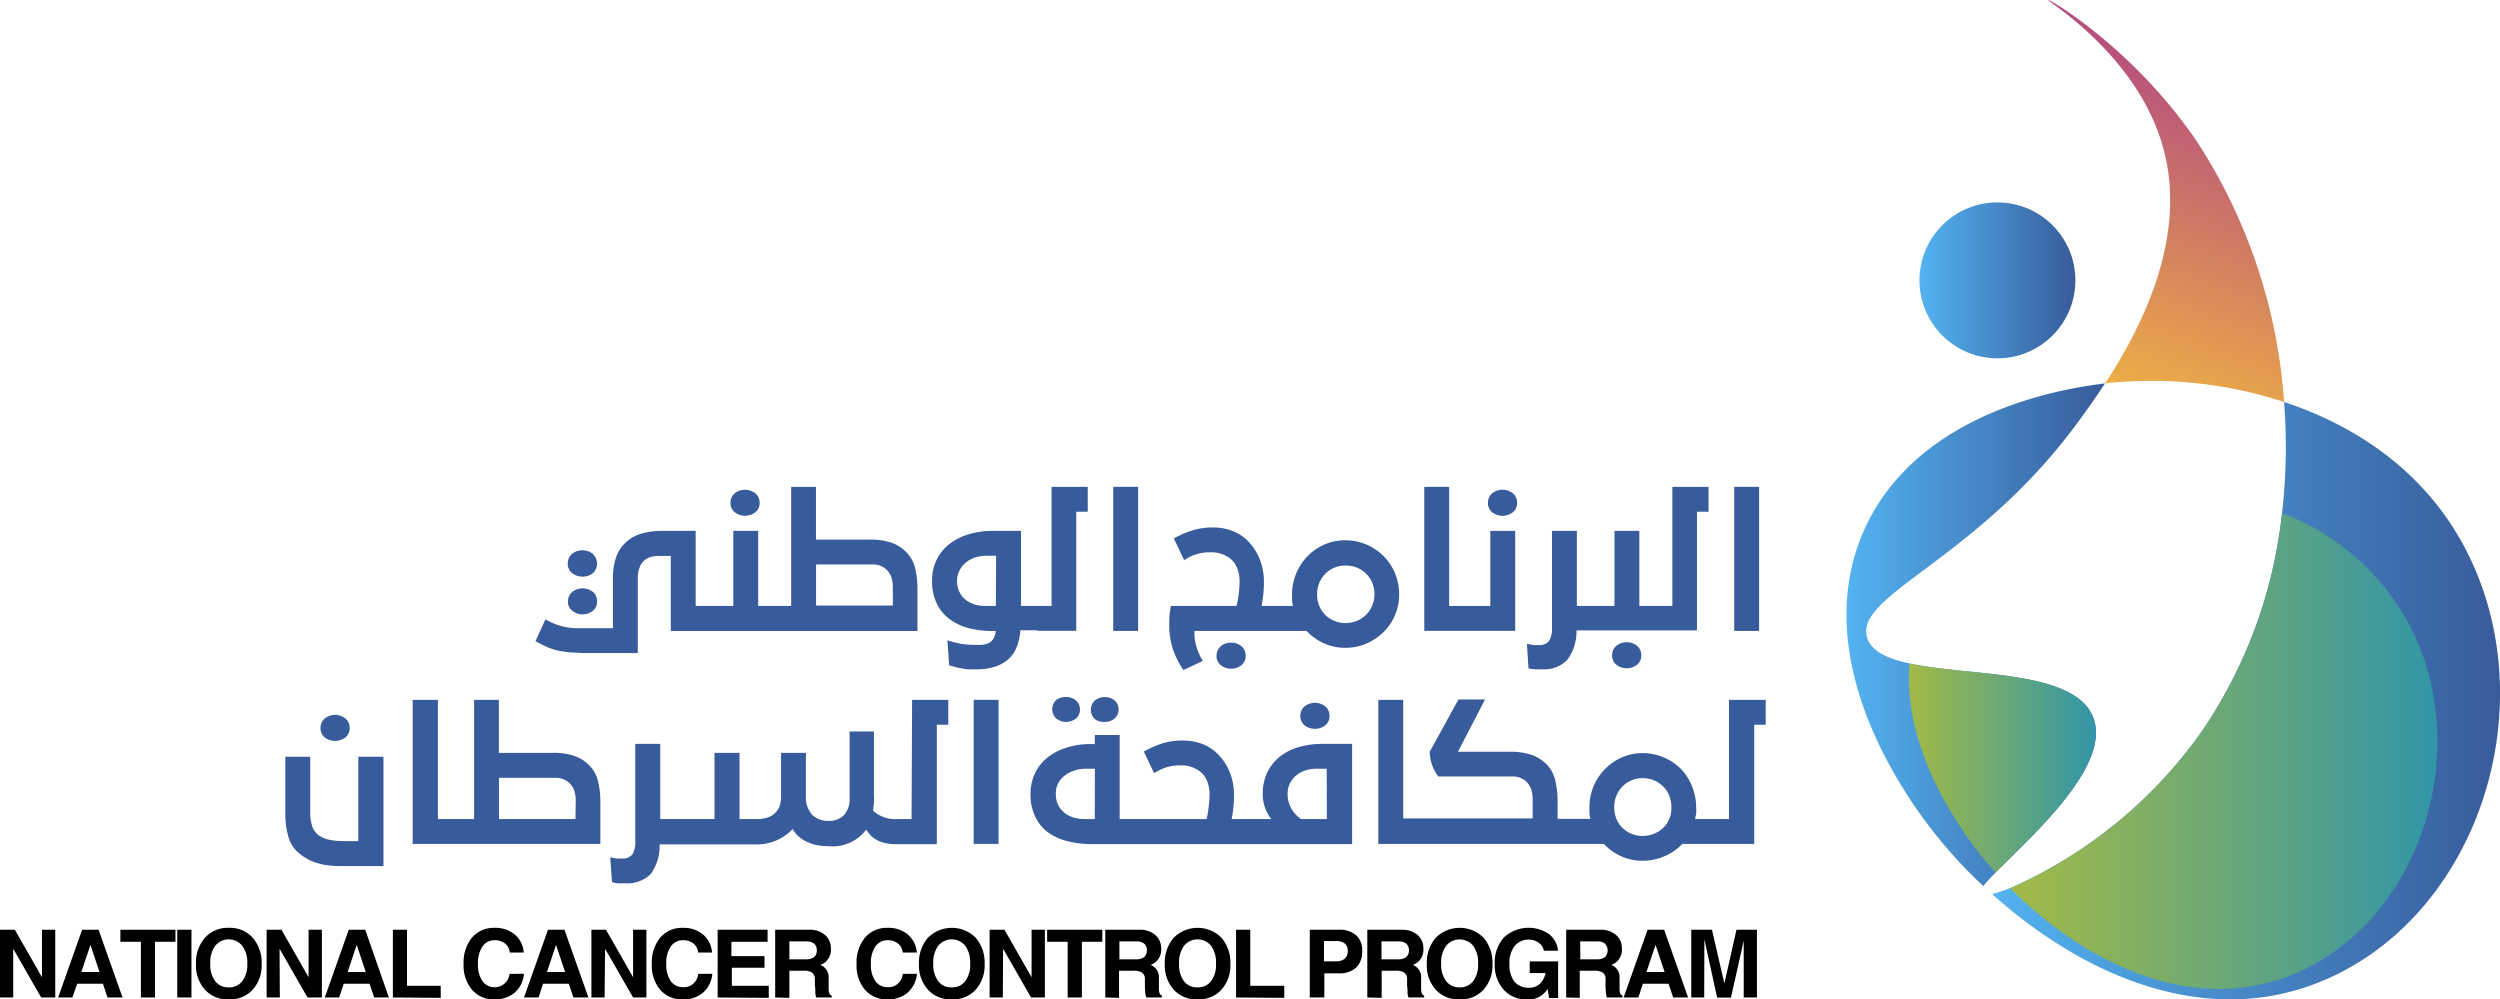 <svg xmlns="http://www.w3.org/2000/svg" xmlns:xlink="http://www.w3.org/1999/xlink" viewBox="0 0 276.42 110.5"><defs><style>.cls-1{fill:url(#linear-gradient);}.cls-2{fill:url(#linear-gradient-2);}.cls-3{fill:url(#linear-gradient-3);}.cls-4{fill:url(#linear-gradient-4);}.cls-5{fill:url(#linear-gradient-5);}.cls-6{fill:url(#linear-gradient-6);}.cls-7{fill:#385b9b;}</style><linearGradient id="linear-gradient" x1="212.23" y1="31" x2="229.48" y2="31" gradientUnits="userSpaceOnUse"><stop offset="0" stop-color="#53b3f0"/><stop offset="1" stop-color="#385b9b"/></linearGradient><linearGradient id="linear-gradient-2" x1="204.15" y1="70.18" x2="232.75" y2="70.18" xlink:href="#linear-gradient"/><linearGradient id="linear-gradient-3" x1="220.26" y1="77.48" x2="276.42" y2="77.48" xlink:href="#linear-gradient"/><linearGradient id="linear-gradient-4" x1="211.07" y1="84.92" x2="231.74" y2="84.92" gradientUnits="userSpaceOnUse"><stop offset="0" stop-color="#a3ba46"/><stop offset="1" stop-color="#3295a8"/></linearGradient><linearGradient id="linear-gradient-5" x1="222.27" y1="83.04" x2="269.5" y2="83.04" xlink:href="#linear-gradient-4"/><linearGradient id="linear-gradient-6" x1="230.82" y1="45.55" x2="248.13" y2="-0.91" gradientUnits="userSpaceOnUse"><stop offset="0" stop-color="#f3b840"/><stop offset="1" stop-color="#a6358d"/></linearGradient></defs><g id="Layer_2" data-name="Layer 2"><g id="Layer_1-2" data-name="Layer 1"><circle class="cls-1" cx="220.85" cy="31" r="8.62"/><path class="cls-2" d="M220.65,96.48c-.58.59-1.05,1.1-1.36,1.49a52.52,52.52,0,0,1-7.91-9.3c-2.24-3.43-11-16.85-5.35-29.88,6.07-13.91,23.67-16,26.72-16.4-1.11,1.7-2.13,3.1-2.88,4.13-11.19,15.37-24.78,19.2-23.44,23.93.44,1.55,2.24,2.38,4.71,2.91,6.71,1.45,18.29.66,20.31,6S224.55,92.51,220.65,96.48Z"/><path class="cls-3" d="M258.14,107.85c-13.69,6.58-28-.12-37.88-9a14.41,14.41,0,0,0,2-.66A51.2,51.2,0,0,0,243.6,80.65a52.84,52.84,0,0,0,8.72-23.92,63.81,63.81,0,0,0,.23-12.28c8.79,2.9,17.07,8.73,21.26,18.83C280.65,79.77,273.59,100.44,258.14,107.85Z"/><path class="cls-4" d="M220.65,96.48a39.59,39.59,0,0,1-3.73-4.79c-1.48-2.25-6.48-9.88-5.78-18.33,6.71,1.45,18.29.66,20.31,6S224.55,92.51,220.65,96.48Z"/><path class="cls-5" d="M254.72,107.21c-11.94,5.73-24.49-1-32.45-9A51.2,51.2,0,0,0,243.6,80.65a52.84,52.84,0,0,0,8.72-23.92,26.55,26.55,0,0,1,15.07,14.44C272.91,84.5,267.21,101.21,254.72,107.21Z"/><path class="cls-6" d="M252.55,44.45a47.06,47.06,0,0,0-19.79-2.06h0c3.94-6,8.93-15.73,6.59-25.38-2.57-10.67-13-16.85-12.87-17S236.08,5.5,243,15.79A60.36,60.36,0,0,1,252.55,44.45Z"/><path class="cls-7" d="M61.66,71.92a10.66,10.66,0,0,0,1.39.22c.5,0,1.1.07,1.78.07h5.69V63.74a2.85,2.85,0,0,1,.2-1,1.83,1.83,0,0,1,.53-.78,1.92,1.92,0,0,1,.75-.39,3.71,3.71,0,0,1,.92-.1h1.25v8.3h27.27V65.1a9.4,9.4,0,0,0-.25-2.25,3.75,3.75,0,0,0-.89-1.7A4.3,4.3,0,0,0,98.55,60a7.11,7.11,0,0,0-2.33-.34h-6V53.83H87.48V67H83.83V58.7H81.08V67H76.92V58.7H73.21a8.17,8.17,0,0,0-2.1.25,4.52,4.52,0,0,0-1.65.79,4.1,4.1,0,0,0-1.29,1.74,6.85,6.85,0,0,0-.4,2.44v5.54H63.94a7.07,7.07,0,0,1-1.81-.22,7.38,7.38,0,0,1-1.82-.76l-1.1,2.41c.45.25.86.46,1.24.63A5.92,5.92,0,0,0,61.66,71.92Zm28.57-9.51h6.26a2.19,2.19,0,0,1,1,.21,2,2,0,0,1,.7.55,2.07,2.07,0,0,1,.4.78,3.53,3.53,0,0,1,.13,1v2H90.23Z"/><path class="cls-7" d="M63.29,67.55a1.86,1.86,0,0,0,2.25,0,1.3,1.3,0,0,0,.48-1.1,1.32,1.32,0,0,0-.46-1,1.84,1.84,0,0,0-2.29,0,1.33,1.33,0,0,0-.47,1A1.28,1.28,0,0,0,63.29,67.55Z"/><path class="cls-7" d="M63.29,63.39a1.9,1.9,0,0,0,2.25,0,1.46,1.46,0,0,0,0-2.15,1.84,1.84,0,0,0-2.29,0,1.33,1.33,0,0,0-.47,1A1.3,1.3,0,0,0,63.29,63.39Z"/><path class="cls-7" d="M81.25,56.65a1.86,1.86,0,0,0,2.25,0,1.27,1.27,0,0,0,.49-1.1,1.33,1.33,0,0,0-.47-1,1.84,1.84,0,0,0-2.29,0,1.32,1.32,0,0,0-.46,1A1.29,1.29,0,0,0,81.25,56.65Z"/><path class="cls-7" d="M114.67,69.75H119V56.58h1.27V53.83h-4V67h-3.38l0-8.3h-3.1a9,9,0,0,0-2.71.38,6.5,6.5,0,0,0-2.13,1.09,5,5,0,0,0-1.39,1.73,5.09,5.09,0,0,0-.5,2.31,5.6,5.6,0,0,0,.52,2.53A4.61,4.61,0,0,0,105,68.46a6.28,6.28,0,0,0,2.14,1,10.62,10.62,0,0,0,2.64.31h.32a2.2,2.2,0,0,1-.25.83,1.25,1.25,0,0,1-.49.48,2,2,0,0,1-.74.21,7.49,7.49,0,0,1-1,0,7.83,7.83,0,0,1-1.37-.11,11.79,11.79,0,0,1-1.5-.38l.2,2.77.81.22c.23.05.46.1.67.13a5,5,0,0,0,.66.09c.22,0,.47,0,.73,0a7,7,0,0,0,2.24-.31,4,4,0,0,0,1.51-.89,3.48,3.48,0,0,0,.88-1.36,6.39,6.39,0,0,0,.37-1.76h1.87ZM110.11,67H109a4.55,4.55,0,0,1-1.25-.17,3,3,0,0,1-1-.53,2.46,2.46,0,0,1-.68-.88,2.84,2.84,0,0,1-.25-1.21,2.39,2.39,0,0,1,.27-1.13,2.76,2.76,0,0,1,.71-.88,3.15,3.15,0,0,1,1-.56,3.66,3.66,0,0,1,1.19-.19h1.15Z"/><rect class="cls-7" x="123.09" y="53.83" width="2.75" height="15.93"/><path class="cls-7" d="M135,73.56a1.86,1.86,0,0,0,2.25,0,1.3,1.3,0,0,0,.48-1.1,1.32,1.32,0,0,0-.46-1,1.68,1.68,0,0,0-1.15-.4,1.65,1.65,0,0,0-1.14.4,1.33,1.33,0,0,0-.47,1A1.28,1.28,0,0,0,135,73.56Z"/><path class="cls-7" d="M154.22,68.07a5.6,5.6,0,0,0,.48-2.32,6.23,6.23,0,0,0-.46-2.38,5.84,5.84,0,0,0-1.28-1.9,6,6,0,0,0-1.9-1.27,5.91,5.91,0,0,0-2.33-.46,5.52,5.52,0,0,0-2.29.47,5.8,5.8,0,0,0-1.87,1.29,5.87,5.87,0,0,0-1.25,1.9,5.93,5.93,0,0,0-.46,2.35c0,.22,0,.44,0,.64a3.88,3.88,0,0,0,.1.61h-3.47c.08-.42.14-.84.19-1.27s.07-.87.07-1.32a6.83,6.83,0,0,0-.49-2.64A6.08,6.08,0,0,0,138,59.84a4.71,4.71,0,0,0-1.7-1.12,5.8,5.8,0,0,0-2.21-.4,7.44,7.44,0,0,0-2.3.34,10.05,10.05,0,0,0-2,.88l1.14,2.4a5.29,5.29,0,0,1,1.41-.68,5.07,5.07,0,0,1,1.44-.19,3.39,3.39,0,0,1,2.32.75,2.54,2.54,0,0,1,.73,1.11,3.93,3.93,0,0,1,.23,1.27,12.08,12.08,0,0,1-.09,1.39,10.81,10.81,0,0,1-.25,1.41h-7.26a10,10,0,0,0-.18,2,8.61,8.61,0,0,0,.42,2.81,9.15,9.15,0,0,0,1.15,2.27l2.14-1a7.25,7.25,0,0,1-.7-1.57,4.86,4.86,0,0,1-.22-1.45v-.3h12.39a6.24,6.24,0,0,0,1.92,1.37,5.68,5.68,0,0,0,2.36.5,5.87,5.87,0,0,0,2.28-.45,6.24,6.24,0,0,0,1.9-1.24A5.75,5.75,0,0,0,154.22,68.07ZM151.7,67a3,3,0,0,1-.68,1,3.16,3.16,0,0,1-1,.65,3.36,3.36,0,0,1-1.26.24,3,3,0,0,1-1.24-.25,3.07,3.07,0,0,1-1-.66,3.14,3.14,0,0,1-.89-2.25,3.28,3.28,0,0,1,.23-1.26,3.18,3.18,0,0,1,.65-1,3,3,0,0,1,1-.69,3,3,0,0,1,1.26-.25,3.37,3.37,0,0,1,1.29.24,3,3,0,0,1,1,.68,2.92,2.92,0,0,1,.67,1,3.35,3.35,0,0,1,.24,1.28A3,3,0,0,1,151.7,67Z"/><path class="cls-7" d="M165,56.65a1.87,1.87,0,0,0,2.26,0,1.29,1.29,0,0,0,.48-1.1,1.32,1.32,0,0,0-.46-1,1.85,1.85,0,0,0-2.3,0,1.32,1.32,0,0,0-.46,1A1.29,1.29,0,0,0,165,56.65Z"/><polygon class="cls-7" points="162.74 69.75 167.53 69.75 167.53 58.7 164.78 58.7 164.78 67 162.74 67 162.35 67 160.23 67 160.23 53.83 157.48 53.83 157.48 69.75 162.35 69.75 162.74 69.75"/><path class="cls-7" d="M169.63,74a4.9,4.9,0,0,0,.77,0,3.67,3.67,0,0,0,2.86-1,5.25,5.25,0,0,0,1.05-3.3h13.32V56.58h1.28V53.83h-4V67h-3.65V58.7h-2.75V67h-4.16V58.7h-2.75V69.4a2.53,2.53,0,0,1-.33,1.47,1.32,1.32,0,0,1-1.15.45,6.08,6.08,0,0,1-.61,0l-.68-.14L169,73.9A3.94,3.94,0,0,0,169.63,74Z"/><path class="cls-7" d="M178.71,71.41a1.32,1.32,0,0,0-.46,1,1.3,1.3,0,0,0,.48,1.1,1.87,1.87,0,0,0,2.26,0,1.3,1.3,0,0,0,.48-1.1,1.32,1.32,0,0,0-.46-1,1.85,1.85,0,0,0-2.3,0Z"/><rect class="cls-7" x="191.75" y="53.83" width="2.75" height="15.93"/><path class="cls-7" d="M35.92,81.55a1.91,1.91,0,0,0,2.26,0,1.32,1.32,0,0,0,.48-1.1,1.3,1.3,0,0,0-.46-1,1.82,1.82,0,0,0-2.3,0,1.3,1.3,0,0,0-.46,1A1.32,1.32,0,0,0,35.92,81.55Z"/><path class="cls-7" d="M39.62,93H38.05a8.58,8.58,0,0,1-1.65-.15,2.86,2.86,0,0,1-1.28-.59,2.08,2.08,0,0,1-.63-1,5.14,5.14,0,0,1-.19-1.51V83.67H31.55v6.42a8.61,8.61,0,0,0,.3,2.29,3.59,3.59,0,0,0,1,1.77,5.42,5.42,0,0,0,1,.74,5.12,5.12,0,0,0,1.11.5,7.31,7.31,0,0,0,1.32.29,13.16,13.16,0,0,0,1.6.08h4.52V83.67H39.62Z"/><path class="cls-7" d="M65.24,84.71a4.2,4.2,0,0,0-1.75-1.13,7.11,7.11,0,0,0-2.33-.34h-6V77.38H52.42V90.56h-4V77.38H45.63V93.31H66.38V88.66a9.28,9.28,0,0,0-.25-2.25A3.69,3.69,0,0,0,65.24,84.71Zm-1.61,5.85H55.17V86h6.26a2.2,2.2,0,0,1,1,.22,2,2,0,0,1,.7.55,1.93,1.93,0,0,1,.4.78,3.49,3.49,0,0,1,.13,1Z"/><path class="cls-7" d="M100.79,90.56h-1.5a3.62,3.62,0,0,1-2.75-.92c0-.27.07-.54.09-.82a8.45,8.45,0,0,0,0-.89V80.88H93.94v7.4a2.61,2.61,0,0,1-.59,1.81,2.24,2.24,0,0,1-1.76.67,2.44,2.44,0,0,1-1.8-.68A2.86,2.86,0,0,1,89.11,88V83.24H86.36v4.87a2.74,2.74,0,0,1-.23,1.19,2.14,2.14,0,0,1-.62.76,2.27,2.27,0,0,1-.85.39,3.94,3.94,0,0,1-.89.11h-2V83.24H79v7.32H73V82.25H70.24V93a2.62,2.62,0,0,1-.32,1.47,1.33,1.33,0,0,1-1.15.45,4.08,4.08,0,0,1-.61,0,4.68,4.68,0,0,1-.69-.14l.2,2.75a3,3,0,0,0,.63.13,6.33,6.33,0,0,0,.76,0,3.68,3.68,0,0,0,2.87-1,5.25,5.25,0,0,0,1-3.3h10.8a5.23,5.23,0,0,0,2.14-.45,5.55,5.55,0,0,0,1.77-1.24,3.32,3.32,0,0,0,.78.91,3.47,3.47,0,0,0,1,.58,4.31,4.31,0,0,0,1.06.31,6.86,6.86,0,0,0,1.12.09,4.67,4.67,0,0,0,4.18-1.83,4.51,4.51,0,0,0,.44.59,2.92,2.92,0,0,0,.68.53,3.54,3.54,0,0,0,1,.37,5.47,5.47,0,0,0,1,.12v0h4.68V80.13h1.27V77.38h-4Z"/><rect class="cls-7" x="107.66" y="77.38" width="2.75" height="15.93"/><path class="cls-7" d="M116.8,77.39a1.39,1.39,0,0,0,0,2.06,1.76,1.76,0,0,0,2.16,0,1.27,1.27,0,0,0,.45-1,1.3,1.3,0,0,0-.44-1,1.64,1.64,0,0,0-1.09-.38A1.63,1.63,0,0,0,116.8,77.39Z"/><path class="cls-7" d="M122.15,79.82a1.63,1.63,0,0,0,1.08-.37,1.27,1.27,0,0,0,.45-1,1.29,1.29,0,0,0-.43-1,1.77,1.77,0,0,0-2.19,0,1.41,1.41,0,0,0,0,2.06A1.63,1.63,0,0,0,122.15,79.82Z"/><path class="cls-7" d="M143.52,82.63a5.81,5.81,0,0,0-2.08,1.09,5,5,0,0,0-1.34,1.73,5.41,5.41,0,0,0-.48,2.32,4.39,4.39,0,0,0,.25,1.53,4.81,4.81,0,0,0,.69,1.26h-4.38c.08-.42.15-.84.19-1.28a11.38,11.38,0,0,0,.07-1.31,6.58,6.58,0,0,0-.49-2.64,6.07,6.07,0,0,0-1.28-1.94,5,5,0,0,0-1.7-1.12,6,6,0,0,0-2.21-.39,7.64,7.64,0,0,0-2.29.33,10.78,10.78,0,0,0-2,.89l1.14,2.39a5.6,5.6,0,0,1,1.42-.67,5,5,0,0,1,1.43-.19,3.39,3.39,0,0,1,2.32.75,2.54,2.54,0,0,1,.73,1.11,3.87,3.87,0,0,1,.23,1.26,12.11,12.11,0,0,1-.09,1.4,12.89,12.89,0,0,1-.24,1.41H123.8V81.27h-2.75v1h-.39a8.6,8.6,0,0,0-2.84.43,6.28,6.28,0,0,0-2.11,1.15,5,5,0,0,0-1.32,1.75,5.39,5.39,0,0,0-.45,2.21,5.65,5.65,0,0,0,.5,2.44A4.68,4.68,0,0,0,115.83,92,6.21,6.21,0,0,0,118,93a10.29,10.29,0,0,0,2.7.33h28.8V82.25h-3.25A9.15,9.15,0,0,0,143.52,82.63Zm-22.47,7.93h-1.2a3.88,3.88,0,0,1-1.18-.18,2.88,2.88,0,0,1-1-.53A2.71,2.71,0,0,1,117,89a2.65,2.65,0,0,1-.26-1.2A2.46,2.46,0,0,1,117,86.6a2.76,2.76,0,0,1,.76-.87,3.32,3.32,0,0,1,1.06-.54A3.77,3.77,0,0,1,120,85h1.06Zm25.66,0h-2.85a3.51,3.51,0,0,1-1.09-1.18,3.18,3.18,0,0,1-.4-1.61,2.57,2.57,0,0,1,.27-1.19,2.75,2.75,0,0,1,.72-.87,2.91,2.91,0,0,1,1-.53,3.86,3.86,0,0,1,1.17-.18h1.16Z"/><path class="cls-7" d="M145.39,80.58a1.78,1.78,0,0,0,1.13-.37,1.3,1.3,0,0,0,.48-1.1,1.32,1.32,0,0,0-.46-1,1.85,1.85,0,0,0-2.3,0,1.32,1.32,0,0,0-.46,1,1.3,1.3,0,0,0,.48,1.1A1.78,1.78,0,0,0,145.39,80.58Z"/><path class="cls-7" d="M191.17,77.38V90.56h-3.73c0-.2.07-.4.1-.61a4.54,4.54,0,0,0,0-.65,6.18,6.18,0,0,0-.46-2.37A5.88,5.88,0,0,0,185.84,85a6,6,0,0,0-1.9-1.26,5.91,5.91,0,0,0-2.33-.47,5.53,5.53,0,0,0-2.29.48,6,6,0,0,0-3.58,5.53c0,.23,0,.44,0,.65a3.12,3.12,0,0,0,.11.61h-3.63v-2a9.33,9.33,0,0,0-.26-2.25,3.68,3.68,0,0,0-.88-1.7,4.37,4.37,0,0,0-1.75-1.13,7.21,7.21,0,0,0-2.34-.34h-5.79l3-5.78h-2.94l-3.18,5.78a4.86,4.86,0,0,0,.3,1.56,5,5,0,0,0,.64,1.17h8.21a2.22,2.22,0,0,1,1,.21,2,2,0,0,1,.7.55,2.06,2.06,0,0,1,.4.78,3.53,3.53,0,0,1,.13,1v2.1H155.15V77.38H152.4V93.31h24.93a6,6,0,0,0,1.92,1.36,5.56,5.56,0,0,0,2.36.5,5.89,5.89,0,0,0,2.4-.49,5.64,5.64,0,0,0,2-1.37h7.95V80.13h1.27V77.38Zm-6.59,13.15a2.91,2.91,0,0,1-.68,1,3.3,3.3,0,0,1-2.29.9,3.16,3.16,0,0,1-1.24-.25,3.09,3.09,0,0,1-1-.67,3,3,0,0,1-.66-1,3.43,3.43,0,0,1-.23-1.25,3.47,3.47,0,0,1,.23-1.25,3.11,3.11,0,0,1,1.63-1.71,3.05,3.05,0,0,1,1.26-.26,3.27,3.27,0,0,1,1.3.25,3.09,3.09,0,0,1,1,.68,2.85,2.85,0,0,1,.66,1,3.34,3.34,0,0,1,.24,1.27A3.13,3.13,0,0,1,184.58,90.53Z"/><path d="M1.46,110.29H0V102.8H1.64l3,5.25V102.8H6.11v7.49H4.55L1.46,104.9Z"/><path d="M6.43,110.29l2.65-7.49H10.9l2.65,7.49H11.89l-.51-1.52H8.54L8,110.29ZM10,104.47l-1,3h2Z"/><path d="M15.58,110.29v-6.16H13.31V102.8H19.4v1.33H17.14v6.16Z"/><path d="M19.6,110.29V102.8h1.57v7.49Z"/><path d="M25.3,110.5a3.39,3.39,0,0,1-2.63-1.06,4,4,0,0,1-1-2.85,4.19,4.19,0,0,1,1-2.92,3.37,3.37,0,0,1,2.63-1.08,3.37,3.37,0,0,1,2.63,1.08,4.19,4.19,0,0,1,1,2.92,4,4,0,0,1-1,2.85A3.39,3.39,0,0,1,25.3,110.5Zm0-1.33a1.79,1.79,0,0,0,1.49-.69,2.93,2.93,0,0,0,.55-1.9,3.08,3.08,0,0,0-.55-2,1.93,1.93,0,0,0-3,0,3.14,3.14,0,0,0-.54,2,3,3,0,0,0,.54,1.9A1.8,1.8,0,0,0,25.3,109.17Z"/><path d="M30.94,110.29H29.48V102.8h1.64l3,5.25V102.8h1.47v7.49H34l-3.09-5.39Z"/><path d="M35.91,110.29l2.65-7.49h1.82L43,110.29H41.37l-.51-1.52H38l-.5,1.52Zm3.53-5.82-1,3h2Z"/><path d="M43.44,110.29V102.8H45V109h3.73v1.33Z"/><path d="M57.93,107.67a3,3,0,0,1-1,2.06,3.29,3.29,0,0,1-2.23.77,3.16,3.16,0,0,1-2.51-1.06,4.14,4.14,0,0,1-.93-2.85,4.32,4.32,0,0,1,.93-2.92,3.15,3.15,0,0,1,2.51-1.08,3.31,3.31,0,0,1,2.21.73,2.85,2.85,0,0,1,1,2H56.36a1.4,1.4,0,0,0-.52-1,1.74,1.74,0,0,0-1.13-.36,1.57,1.57,0,0,0-1.37.7,3.26,3.26,0,0,0-.49,1.93,3.13,3.13,0,0,0,.49,1.88,1.66,1.66,0,0,0,3-.79Z"/><path d="M57.94,110.29l2.65-7.49h1.82l2.65,7.49H63.4l-.51-1.52H60.05l-.5,1.52Zm3.54-5.82-1,3h2Z"/><path d="M66.85,110.29H65.39V102.8H67l3,5.25V102.8h1.47v7.49H70l-3.1-5.39Z"/><path d="M78.76,107.67a3.09,3.09,0,0,1-1,2.06,3.24,3.24,0,0,1-2.22.77A3.17,3.17,0,0,1,73,109.44a4.14,4.14,0,0,1-.93-2.85,4.32,4.32,0,0,1,.93-2.92,3.15,3.15,0,0,1,2.52-1.08,3.35,3.35,0,0,1,2.21.73,2.89,2.89,0,0,1,1,2H77.19a1.44,1.44,0,0,0-.52-1,1.77,1.77,0,0,0-1.14-.36,1.58,1.58,0,0,0-1.37.7,3.26,3.26,0,0,0-.49,1.93,3.13,3.13,0,0,0,.49,1.88,1.61,1.61,0,0,0,1.37.68,1.57,1.57,0,0,0,1.66-1.47Z"/><path d="M79.35,110.29V102.8h5.52v1.33h-4v1.59h3.66V107H80.92V109H85v1.33Z"/><path d="M85.71,110.29V102.8h3.78a2.51,2.51,0,0,1,1.72.57,1.92,1.92,0,0,1,.66,1.51,1.8,1.8,0,0,1-.73,1.59,2.58,2.58,0,0,1-.44.22,1.45,1.45,0,0,1,.25.12,1.44,1.44,0,0,1,.67,1.29l0,1.23a1.68,1.68,0,0,0,.08.51.46.46,0,0,0,.26.25v.2H90.26a1.79,1.79,0,0,1-.11-.5c0-.26,0-.54-.05-.83v-.69a.87.87,0,0,0-.3-.72,1.64,1.64,0,0,0-1-.22H87.28v3Zm1.57-4.22h1.81a1.43,1.43,0,0,0,.91-.24.91.91,0,0,0,.31-.75.92.92,0,0,0-.29-.74,1.29,1.29,0,0,0-.87-.25H87.28Z"/><path d="M101.38,107.67a3.09,3.09,0,0,1-1,2.06,3.24,3.24,0,0,1-2.22.77,3.17,3.17,0,0,1-2.52-1.06,4.14,4.14,0,0,1-.93-2.85,4.32,4.32,0,0,1,.93-2.92,3.15,3.15,0,0,1,2.52-1.08,3.35,3.35,0,0,1,2.21.73,2.89,2.89,0,0,1,1,2H99.81a1.44,1.44,0,0,0-.52-1,1.77,1.77,0,0,0-1.14-.36,1.58,1.58,0,0,0-1.37.7,3.33,3.33,0,0,0-.49,1.93,3.21,3.21,0,0,0,.49,1.88,1.61,1.61,0,0,0,1.37.68,1.57,1.57,0,0,0,1.66-1.47Z"/><path d="M105.24,110.5a3.38,3.38,0,0,1-2.63-1.06,4,4,0,0,1-1-2.85,4.19,4.19,0,0,1,1-2.92,3.74,3.74,0,0,1,5.26,0,4.23,4.23,0,0,1,1,2.92,4.07,4.07,0,0,1-1,2.85A3.39,3.39,0,0,1,105.24,110.5Zm0-1.33a1.79,1.79,0,0,0,1.49-.69,3,3,0,0,0,.54-1.9,3.14,3.14,0,0,0-.54-2,1.93,1.93,0,0,0-3,0,3.14,3.14,0,0,0-.54,2,3,3,0,0,0,.54,1.9A1.77,1.77,0,0,0,105.24,109.17Z"/><path d="M110.88,110.29h-1.46V102.8h1.64l3,5.25V102.8h1.47v7.49H114l-3.09-5.39Z"/><path d="M118.05,110.29v-6.16h-2.27V102.8h6.1v1.33h-2.26v6.16Z"/><path d="M122.21,110.29V102.8H126a2.54,2.54,0,0,1,1.73.57,1.92,1.92,0,0,1,.66,1.51,1.8,1.8,0,0,1-.74,1.59,2.16,2.16,0,0,1-.43.22,1.92,1.92,0,0,1,.25.12,1.44,1.44,0,0,1,.67,1.29l0,1.23a1.41,1.41,0,0,0,.08.51.47.47,0,0,0,.25.25v.2h-1.72a1.48,1.48,0,0,1-.11-.5,7.26,7.26,0,0,1-.05-.83v-.69a.87.87,0,0,0-.3-.72,1.65,1.65,0,0,0-1-.22h-1.56v3Zm1.56-4.22h1.82a1.47,1.47,0,0,0,.91-.24.93.93,0,0,0,.3-.75.89.89,0,0,0-.29-.74,1.26,1.26,0,0,0-.86-.25h-1.88Z"/><path d="M132.41,110.5a3.37,3.37,0,0,1-2.62-1.06,4,4,0,0,1-1-2.85,4.19,4.19,0,0,1,1-2.92,3.73,3.73,0,0,1,5.25,0,4.19,4.19,0,0,1,1,2.92,4,4,0,0,1-1,2.85A3.36,3.36,0,0,1,132.41,110.5Zm0-1.33a1.8,1.8,0,0,0,1.5-.69,3,3,0,0,0,.54-1.9,3.14,3.14,0,0,0-.54-2,1.93,1.93,0,0,0-3,0,3.14,3.14,0,0,0-.54,2,3,3,0,0,0,.53,1.9A1.8,1.8,0,0,0,132.41,109.17Z"/><path d="M136.67,110.29V102.8h1.57V109H142v1.33Z"/><path d="M144.82,110.29V102.8H148a2.8,2.8,0,0,1,1.94.6,2.2,2.2,0,0,1,.67,1.74,2.41,2.41,0,0,1-.67,1.85,2.71,2.71,0,0,1-1.94.63h-1.57v2.66Zm1.57-4h1.3a1.48,1.48,0,0,0,1-.29,1.12,1.12,0,0,0,.33-.88,1,1,0,0,0-.33-.8,1.54,1.54,0,0,0-1-.27h-1.3Z"/><path d="M151.18,110.29V102.8H155a2.56,2.56,0,0,1,1.73.57,1.94,1.94,0,0,1,.65,1.51,1.8,1.8,0,0,1-.73,1.59,2.58,2.58,0,0,1-.44.22,1.45,1.45,0,0,1,.25.12,1.44,1.44,0,0,1,.67,1.29l0,1.23a1.68,1.68,0,0,0,.08.51.46.46,0,0,0,.26.25v.2h-1.73a1.79,1.79,0,0,1-.11-.5c0-.26,0-.54-.05-.83v-.69a.87.87,0,0,0-.3-.72,1.64,1.64,0,0,0-.95-.22h-1.56v3Zm1.57-4.22h1.81a1.43,1.43,0,0,0,.91-.24.91.91,0,0,0,.31-.75.92.92,0,0,0-.29-.74,1.29,1.29,0,0,0-.87-.25h-1.87Z"/><path d="M161.39,110.5a3.39,3.39,0,0,1-2.63-1.06,4,4,0,0,1-1-2.85,4.19,4.19,0,0,1,1-2.92,3.74,3.74,0,0,1,5.26,0,4.19,4.19,0,0,1,1,2.92,4,4,0,0,1-1,2.85A3.39,3.39,0,0,1,161.39,110.5Zm0-1.33a1.81,1.81,0,0,0,1.5-.69,3,3,0,0,0,.54-1.9,3.14,3.14,0,0,0-.54-2,1.94,1.94,0,0,0-3,0,3.14,3.14,0,0,0-.54,2,3,3,0,0,0,.54,1.9A1.8,1.8,0,0,0,161.39,109.17Z"/><path d="M168.87,110.5a3.31,3.31,0,0,1-2.6-1.06,4.06,4.06,0,0,1-1-2.85,4.15,4.15,0,0,1,1-2.92,4,4,0,0,1,5-.39,2.65,2.65,0,0,1,1,1.84h-1.57a1.28,1.28,0,0,0-.55-.86,1.76,1.76,0,0,0-1.08-.37,2,2,0,0,0-1.6.71,3,3,0,0,0-.57,2,3,3,0,0,0,.55,1.94,2,2,0,0,0,1.62.67h0a1.65,1.65,0,0,0,1.42-.7,2.49,2.49,0,0,0,.41-.92v0h-1.76v-1.29h3.14v4.05h-1l-.16-1-.09.12a2.53,2.53,0,0,1-2.14,1.06Z"/><path d="M173.17,110.29V102.8h3.77a2.54,2.54,0,0,1,1.73.57,1.92,1.92,0,0,1,.66,1.51,1.8,1.8,0,0,1-.74,1.59,2.26,2.26,0,0,1-.44.22,1.57,1.57,0,0,1,.26.12,1.43,1.43,0,0,1,.66,1.29l0,1.23a1.75,1.75,0,0,0,.07.51.49.49,0,0,0,.26.25v.2h-1.73a1.55,1.55,0,0,1-.1-.5,7.26,7.26,0,0,1-.05-.83l0-.69a.84.84,0,0,0-.29-.72,1.68,1.68,0,0,0-1-.22h-1.56v3Zm1.56-4.22h1.82a1.47,1.47,0,0,0,.91-.24,1.09,1.09,0,0,0,0-1.49,1.26,1.26,0,0,0-.86-.25h-1.88Z"/><path d="M179.52,110.29l2.65-7.49H184l2.65,7.49H185l-.51-1.52h-2.84l-.5,1.52Zm3.53-5.82-1,3h2Z"/><path d="M188.43,110.29H187V102.8h2.29l1.37,5.94L192,102.8h2.26v7.49h-1.46V104l-1.41,6.3h-1.53l-1.41-6.44Z"/></g></g></svg>